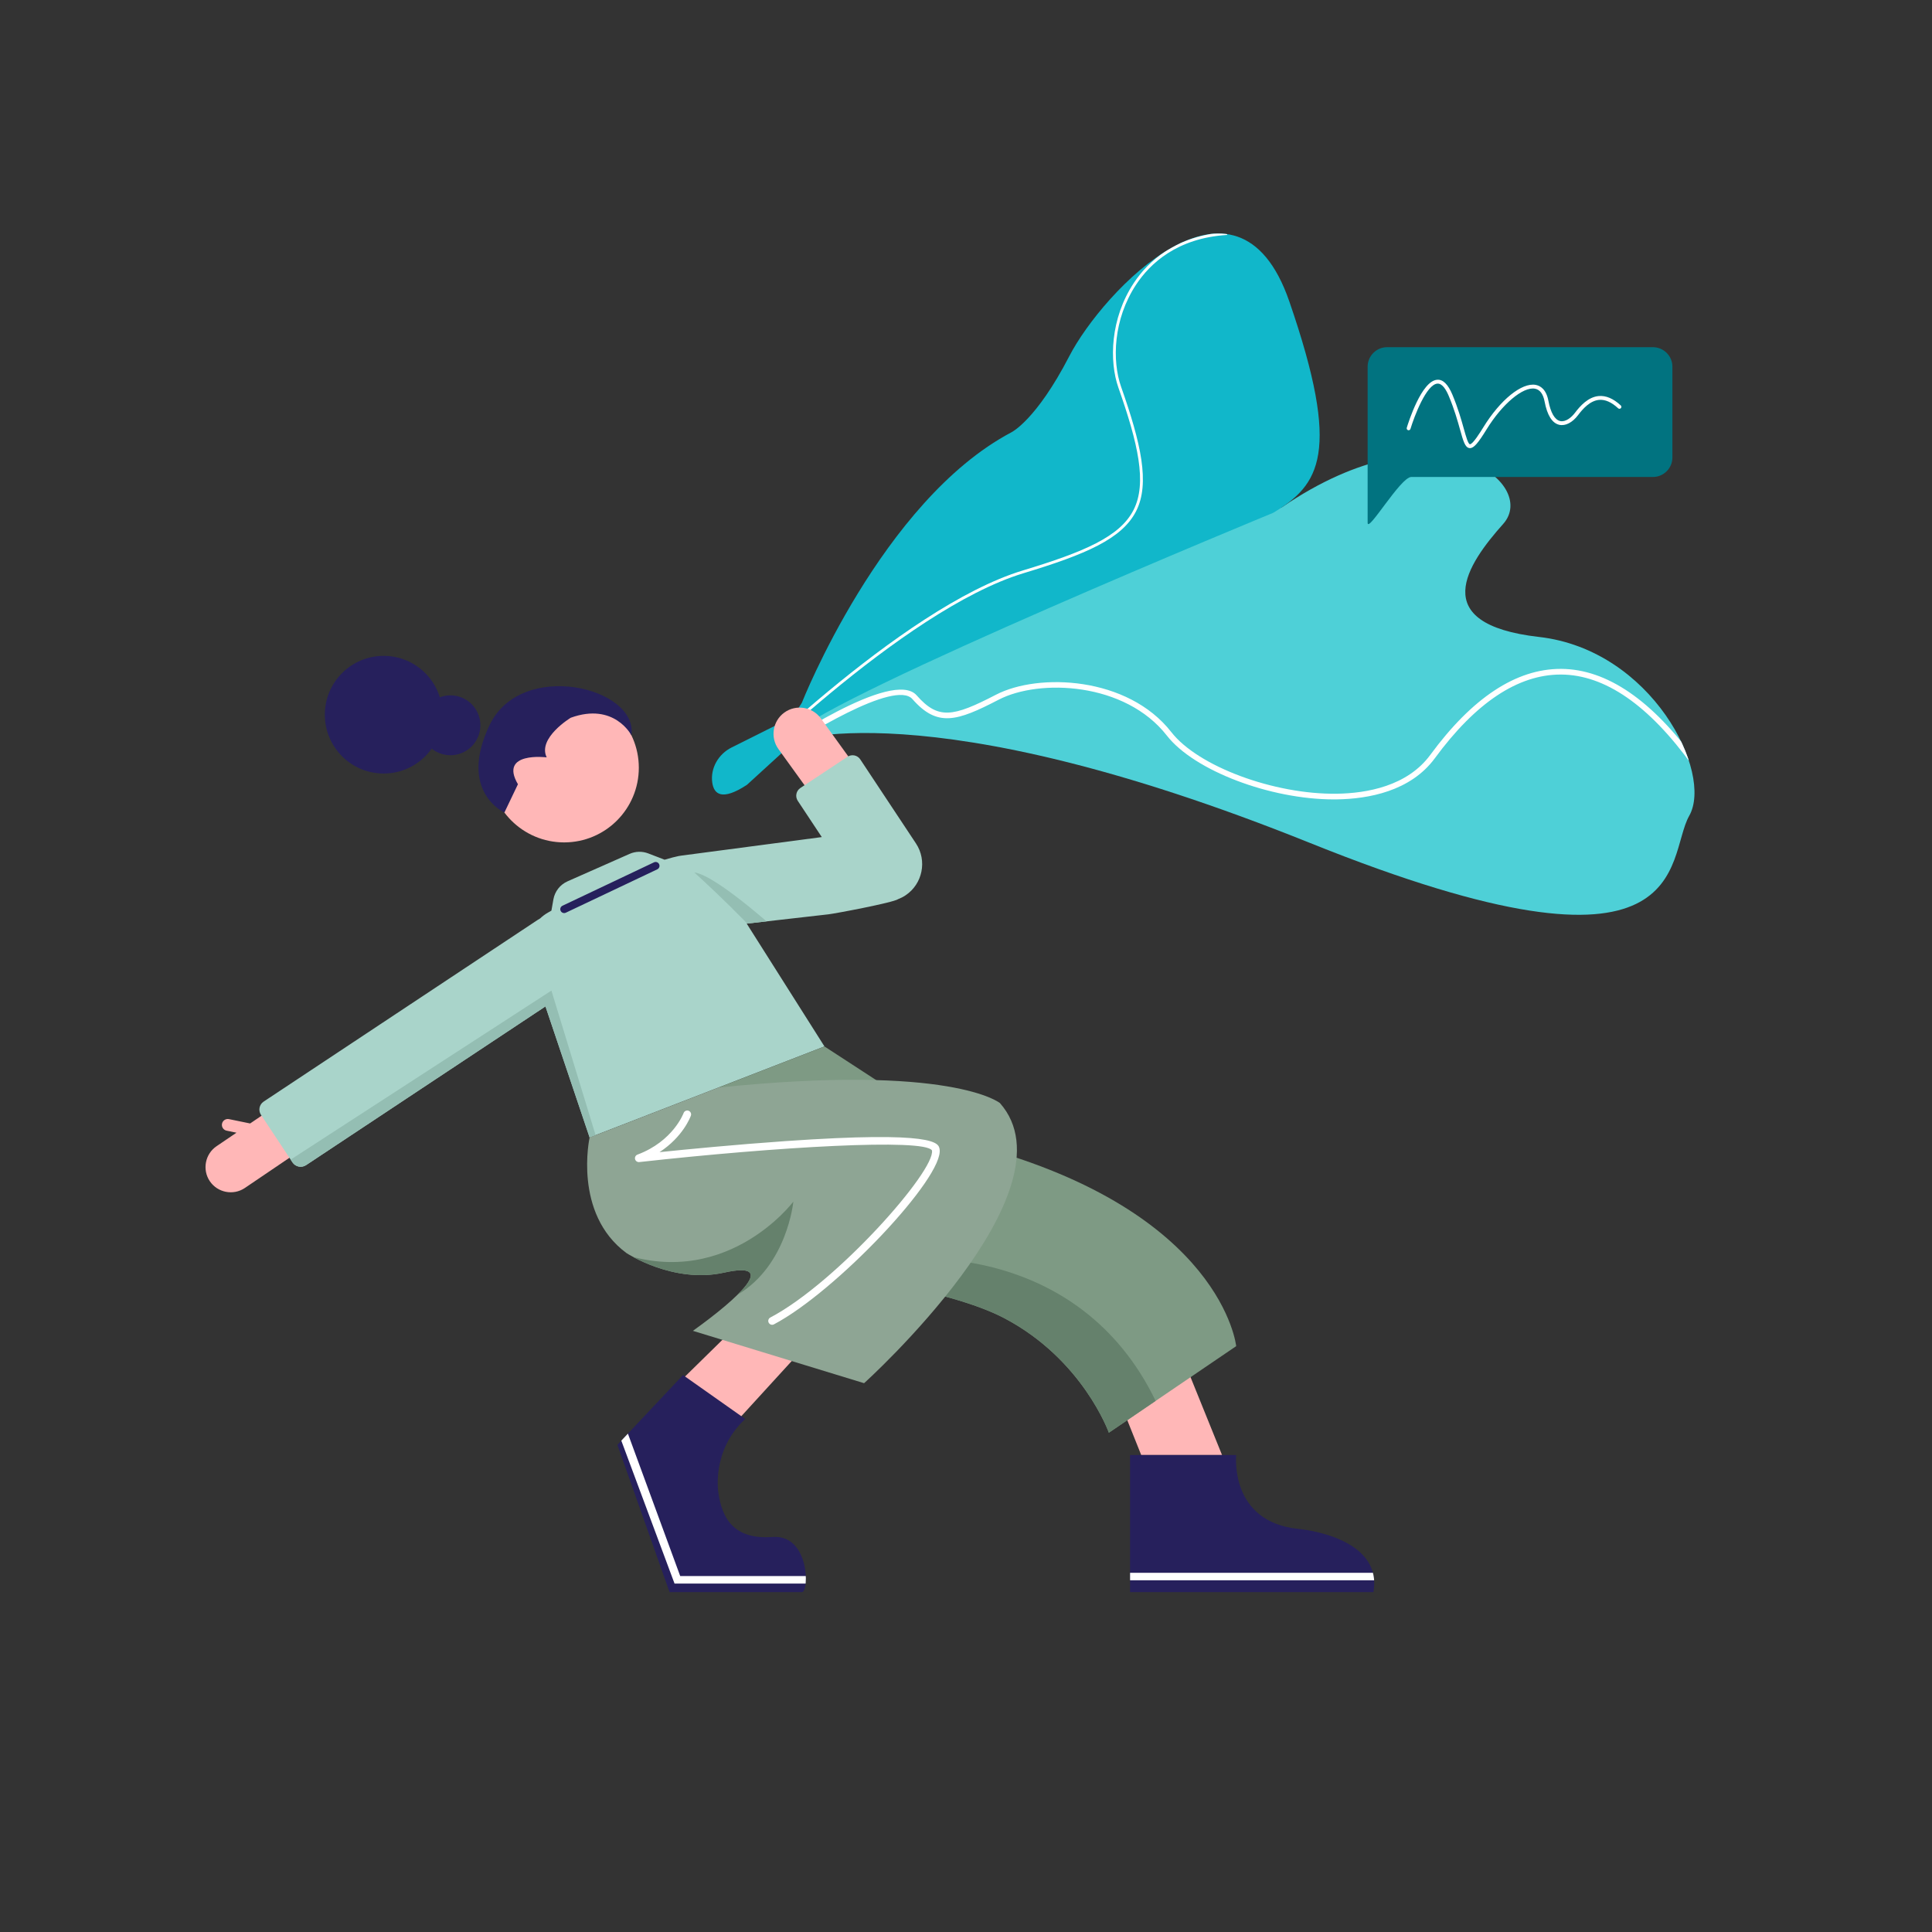 <?xml version="1.0" encoding="iso-8859-1"?>
<!-- Generator: Adobe Illustrator 23.0.2, SVG Export Plug-In . SVG Version: 6.00 Build 0)  -->
<svg version="1.1" id="&#x56FE;&#x5C42;_1" xmlns="http://www.w3.org/2000/svg" xmlns:xlink="http://www.w3.org/1999/xlink" x="0px"
	 y="0px" viewBox="0 0 500 500" style="enable-background:new 0 0 500 500;" xml:space="preserve">
<rect x="0" y="0" width="500" height="500" fill="#333333" stroke="none"/>
<g>
	<circle style="fill:#FFB7B7;" cx="146.001" cy="198.689" r="19.325"/>
	<path style="fill:#FFB7B7;" d="M77.952,289.681L77.952,289.681c-2.014-2.973-6.095-3.758-9.069-1.743l-4.153,2.814l-5.473-1.125
		c-0.822-0.169-1.633,0.365-1.802,1.187c-0.169,0.822,0.365,1.633,1.187,1.802l2.56,0.526l-5.154,3.492
		c-2.973,2.014-3.758,6.095-1.743,9.068v0c2.014,2.973,6.095,3.758,9.068,1.743l12.835-8.696
		C79.182,296.735,79.966,292.654,77.952,289.681z"/>
	<g>
		<defs>
			<path id="XMLID_99_" d="M203.511,192.197c0,0,35.178-14.397,135.53,25.966s91.834,4.073,98.129-7.036
				c6.295-11.109-9.628-42.955-38.881-46.287c-29.254-3.333-18.515-18.885-9.258-29.254c9.258-10.368-16.796-31.925-57.278-4.298
				c0,0-111.125,43.234-129.724,58.64L203.511,192.197z"/>
		</defs>
		<use xlink:href="#XMLID_99_"  style="overflow:visible;fill:#4ED0D7;"/>
		<clipPath id="XMLID_2_">
			<use xlink:href="#XMLID_99_"  style="overflow:visible;"/>
		</clipPath>
		<path style="clip-path:url(#XMLID_2_);fill:#FFFFFF;" d="M345.195,206.884c-16.523,0.001-36.153-7.463-43.207-16.506
			c-10.813-13.863-33.014-14.762-43.547-9.291c-10.815,5.619-15.862,7.176-22.313-0.166c-4.488-5.104-28.18,9.435-36.93,15.469
			l-0.832-1.207c3.33-2.296,32.713-22.23,38.863-15.23c5.547,6.312,9.361,5.638,20.537-0.166c10.974-5.7,34.108-4.759,45.379,9.69
			c6.922,8.875,26.559,16.159,42.813,15.937c7.756-0.112,18.251-1.949,24.207-10.061c10.84-14.762,22.186-22.247,33.722-22.247
			c0.045,0,0.089,0,0.135,0c11.843,0.06,23.655,8.168,35.108,24.099l-1.19,0.855c-11.163-15.529-22.577-23.432-33.925-23.489
			c-0.042,0-0.085,0-0.127,0c-11.045,0-21.992,7.282-32.541,21.648c-6.313,8.597-17.28,10.542-25.368,10.659
			C345.719,206.883,345.456,206.884,345.195,206.884z"/>
	</g>
	<g>
		<defs>
			<path id="XMLID_98_" d="M201.315,187.983c0,0,1.419,1.666,6.205-6.11c0,0,20.616-52.212,54.221-69.987
				c0,0,6.388-3.055,14.997-19.718s43.325-53.601,56.934-14.164c13.609,39.437,7.776,47.491-4.166,54.712
				c0,0-113.357,46.658-124.166,57.211L201.315,187.983z"/>
		</defs>
		<use xlink:href="#XMLID_98_"  style="overflow:visible;fill:#11B7CA;"/>
		<clipPath id="XMLID_3_">
			<use xlink:href="#XMLID_98_"  style="overflow:visible;"/>
		</clipPath>
		<path style="clip-path:url(#XMLID_3_);fill:#FFFFFF;" d="M188.128,203.699l-0.523-0.514c0.45-0.458,45.383-45.944,77.085-55.545
			c15.882-4.81,25.158-8.736,28.686-15.695c3.533-6.969,1.116-17.259-3.93-31.601c-2.414-6.863-2.116-17.913,3.992-27.127
			c3.676-5.545,10.841-12.326,24.104-13.145l0.045,0.731c-12.961,0.801-19.954,7.413-23.538,12.819
			c-5.969,9.005-6.266,19.788-3.912,26.479c5.11,14.525,7.544,24.974,3.893,32.176c-3.647,7.194-13.051,11.196-29.127,16.065
			C233.379,157.888,188.576,203.242,188.128,203.699z"/>
	</g>
	<path style="fill:#11B7CA;" d="M184.334,202.538c0.417,2.96,2.461,4.851,8.972,0.577l15.501-14.156l-3.173-3.662l-16.291,8.145
		C185.946,195.141,183.805,198.779,184.334,202.538z"/>
	<path style="fill:#FFB7B7;" d="M218.945,206.508L218.945,206.508c-3.021,2.181-7.276,1.493-9.457-1.527l-8.027-11.119
		c-2.181-3.021-1.493-7.276,1.527-9.457l0,0c3.021-2.181,7.276-1.493,9.457,1.527l8.027,11.119
		C222.653,200.072,221.965,204.327,218.945,206.508z"/>
	<g>
		<defs>
			<path id="SVGID_65_" d="M237.052,218.286l-14.423-21.767c-0.723-1.091-2.206-1.392-3.297-0.669l-12.198,8.082
				c-1.098,0.728-1.401,2.221-0.674,3.32l6.216,9.382l-36.358,4.8c-0.477,0.054-0.936,0.154-1.387,0.274
				c-0.275,0.052-0.549,0.115-0.822,0.191l-2.112,0.591l-4.24-1.629c-1.558-0.598-3.289-0.555-4.815,0.12l-16.063,7.105
				c-1.923,0.851-3.295,2.603-3.661,4.673l-0.514,2.912l-0.908,0.519c-0.749,0.428-1.428,0.939-2.031,1.516
				c-0.183,0.105-0.367,0.205-0.545,0.323l-70.992,47.067c-1.13,0.749-1.442,2.286-0.693,3.417l8.163,12.319
				c0.768,1.16,2.346,1.48,3.505,0.711l61.962-41.084l11.426,33.919l60.782-23.556l-20.123-31.785l21.172-2.411
				c1.683-0.192,16.737-3.011,18.031-3.934c0.644-0.248,1.271-0.562,1.869-0.958C238.771,228.787,239.999,222.735,237.052,218.286z"
				/>
		</defs>
		<use xlink:href="#SVGID_65_"  style="overflow:visible;fill:#A9D4CA;"/>
		<clipPath id="SVGID_1_">
			<use xlink:href="#SVGID_65_"  style="overflow:visible;"/>
		</clipPath>
		<polygon style="clip-path:url(#SVGID_1_);fill:#94BEB3;" points="71.675,302.409 142.705,256.359 155.521,298.284 
			148.014,300.847 		"/>
		<path style="clip-path:url(#SVGID_1_);fill:#94BEB3;" d="M203.243,242.75c0,0-17.576-16.233-23.556-16.965
			c0,0,17.209,15.623,21.603,22.458L203.243,242.75z"/>
	</g>
	<polygon style="fill:#FFB7B7;" points="187.664,346.056 174.967,358.517 184.264,374.811 209.529,347.166 189.939,343.504 	"/>
	<polygon style="fill:#FFB7B7;" points="290.221,363.744 295.347,376.56 316.263,376.56 305.6,350.197 	"/>
	<g>
		<defs>
			<path id="SVGID_67_" d="M319.925,348.383c0,0-3.54-34.721-66.987-51.808l-39.564-25.753l-27.477,10.649l27.477,47.936
				c0,0,31.837,4.013,46.502,11.717c20.386,10.71,27.096,29.659,27.096,29.659L319.925,348.383z"/>
		</defs>
		<use xlink:href="#SVGID_67_"  style="overflow:visible;fill:#7E9A84;"/>
		<clipPath id="SVGID_2_">
			<use xlink:href="#SVGID_67_"  style="overflow:visible;"/>
		</clipPath>
		<path style="clip-path:url(#SVGID_2_);fill:#65816C;" d="M236.563,325.868c0,0,45.892-4.15,64.444,41.01l-17.576,17.072
			l-53.703-45.876L236.563,325.868z"/>
	</g>
	<g>
		<defs>
			<path id="SVGID_69_" d="M179.321,344.42l44.305,13.548c0,0,55.258-49.797,35.151-72.499c0,0-12.449-10.252-72.881-3.997
				l-33.305,12.907c0,0-4.341,19.65,9.52,29.903c0,0,12.075,8.005,25.257,5.076C201.676,326.177,191.254,335.876,179.321,344.42z"/>
		</defs>
		<use xlink:href="#SVGID_69_"  style="overflow:visible;fill:#8EA594;"/>
		<clipPath id="SVGID_3_">
			<use xlink:href="#SVGID_69_"  style="overflow:visible;"/>
		</clipPath>
		<path style="clip-path:url(#SVGID_3_);fill:#65816C;" d="M205.318,310.977c0,0-1.569,16.472-14.455,24.103
			c-5.535,3.278-39.38-14.371-33.024-11.776C187.129,335.264,205.318,310.977,205.318,310.977z"/>
	</g>
	<g>
		<defs>
			<path id="XMLID_91_" d="M176.758,355.862l-16.978,18.057l13.499,38.118h34.285c1.877-0.151,1.956-14.971-7.637-14.269
				c-10.03,0.734-13.116-4.832-14.031-11.606c0,0-1.8-10.827,6.973-18.934L176.758,355.862z"/>
		</defs>
		<use xlink:href="#XMLID_91_"  style="overflow:visible;fill:#26205C;"/>
		<clipPath id="XMLID_4_">
			<use xlink:href="#XMLID_91_"  style="overflow:visible;"/>
		</clipPath>
		<polygon style="clip-path:url(#XMLID_4_);fill:#FFFFFF;" points="150.981,346.484 174.571,409.829 214.97,409.829 
			214.848,407.877 176.036,407.877 153.09,345.386 		"/>
	</g>
	<g>
		<defs>
			<path id="XMLID_90_" d="M292.463,376.56h27.462c0,0-1.831,17.291,16.111,19.122c0,0,21.969,1.831,19.406,16.355h-62.979V376.56z"
				/>
		</defs>
		<use xlink:href="#XMLID_90_"  style="overflow:visible;fill:#26205C;"/>
		<clipPath id="XMLID_5_">
			<use xlink:href="#XMLID_90_"  style="overflow:visible;"/>
		</clipPath>
		<rect x="274.888" y="407.045" style="clip-path:url(#XMLID_5_);fill:#FFFFFF;" width="97.764" height="1.932"/>
	</g>
	<path style="fill:#26205C;" d="M163.41,190.291c0,0-4.432-8.621-15.7-4.539c0,0-8.666,5.248-6.225,10.252
		c0,0-12.449-1.587-7.445,6.957l-3.501,7.321c0,0-12.04-5.368-3.863-22.578S165.196,177.864,163.41,190.291z"/>
	<circle style="fill:#26205C;" cx="116.572" cy="187.705" r="7.75"/>
	<circle style="fill:#26205C;" cx="99.288" cy="184.963" r="15.222"/>
	<path style="fill:#FFFFFF;" d="M199.827,342.857c-0.359,0-0.707-0.194-0.886-0.534c-0.257-0.488-0.07-1.093,0.419-1.351
		c17.204-9.061,42.756-38.016,41.833-43.246c-1.984-3.143-40.082-0.95-75.757,3.017c-0.495,0.046-0.966-0.271-1.083-0.763
		c-0.117-0.49,0.15-0.992,0.623-1.168c9.213-3.44,11.913-10.678,11.938-10.751c0.187-0.518,0.759-0.79,1.278-0.604
		c0.52,0.186,0.791,0.755,0.606,1.274c-0.095,0.27-2.005,5.47-8.115,9.443c7.022-0.722,19.829-1.969,32.586-2.856
		c39.048-2.718,39.619,0.51,39.892,2.06c1.272,7.209-26.774,36.886-42.871,45.363C200.143,342.82,199.983,342.857,199.827,342.857z"
		/>
	<path style="fill:#26205C;" d="M146.001,236.305c-0.374,0-0.733-0.211-0.904-0.571c-0.237-0.499-0.024-1.096,0.475-1.332
		l23.678-11.229c0.5-0.235,1.095-0.024,1.332,0.475s0.024,1.096-0.475,1.332l-23.678,11.229
		C146.291,236.274,146.145,236.305,146.001,236.305z"/>
	<path style="fill:#017380;" d="M427.78,123.44h-62.543c-2.77,0-11.294,14.62-11.294,11.85V94.889c0-2.77,2.267-5.037,5.037-5.037
		h68.8c2.77,0,5.037,2.267,5.037,5.037v23.514C432.817,121.173,430.55,123.44,427.78,123.44z"/>
	<path style="fill:#FFFFFF;" d="M380.436,115.973c-0.056,0-0.11-0.004-0.166-0.012c-1.118-0.157-1.573-1.786-2.4-4.743
		c-0.622-2.221-1.472-5.263-2.911-8.692c-0.636-1.517-1.622-3.308-2.936-3.246c-2.871,0.148-6.022,8.507-6.995,11.715
		c-0.08,0.266-0.358,0.415-0.624,0.334c-0.264-0.08-0.414-0.359-0.333-0.623c0.378-1.25,3.815-12.214,7.9-12.424
		c1.488-0.118,2.804,1.221,3.909,3.857c1.462,3.487,2.323,6.563,2.952,8.81c0.544,1.945,1.106,3.956,1.577,4.022
		c0.74,0.056,2.79-3.274,3.472-4.383c4.385-7.126,9.951-11.623,13.545-10.982c1.187,0.219,2.722,1.109,3.295,4.114
		c0.591,3.104,1.642,4.918,3.037,5.244c1.395,0.319,2.906-0.892,3.849-2.141c1.316-1.742,3.385-4.087,6.15-4.33
		c1.867-0.163,3.781,0.655,5.698,2.436c0.202,0.188,0.214,0.504,0.026,0.706s-0.505,0.215-0.707,0.026
		c-1.701-1.578-3.358-2.313-4.93-2.172c-2.368,0.209-4.239,2.347-5.44,3.938c-1.468,1.941-3.293,2.877-4.875,2.511
		c-1.836-0.429-3.111-2.458-3.792-6.03c-0.375-1.967-1.213-3.083-2.493-3.317c-3.089-0.564-8.471,3.955-12.513,10.521
		C382.511,114.724,381.421,115.972,380.436,115.973z"/>
</g>
</svg>
